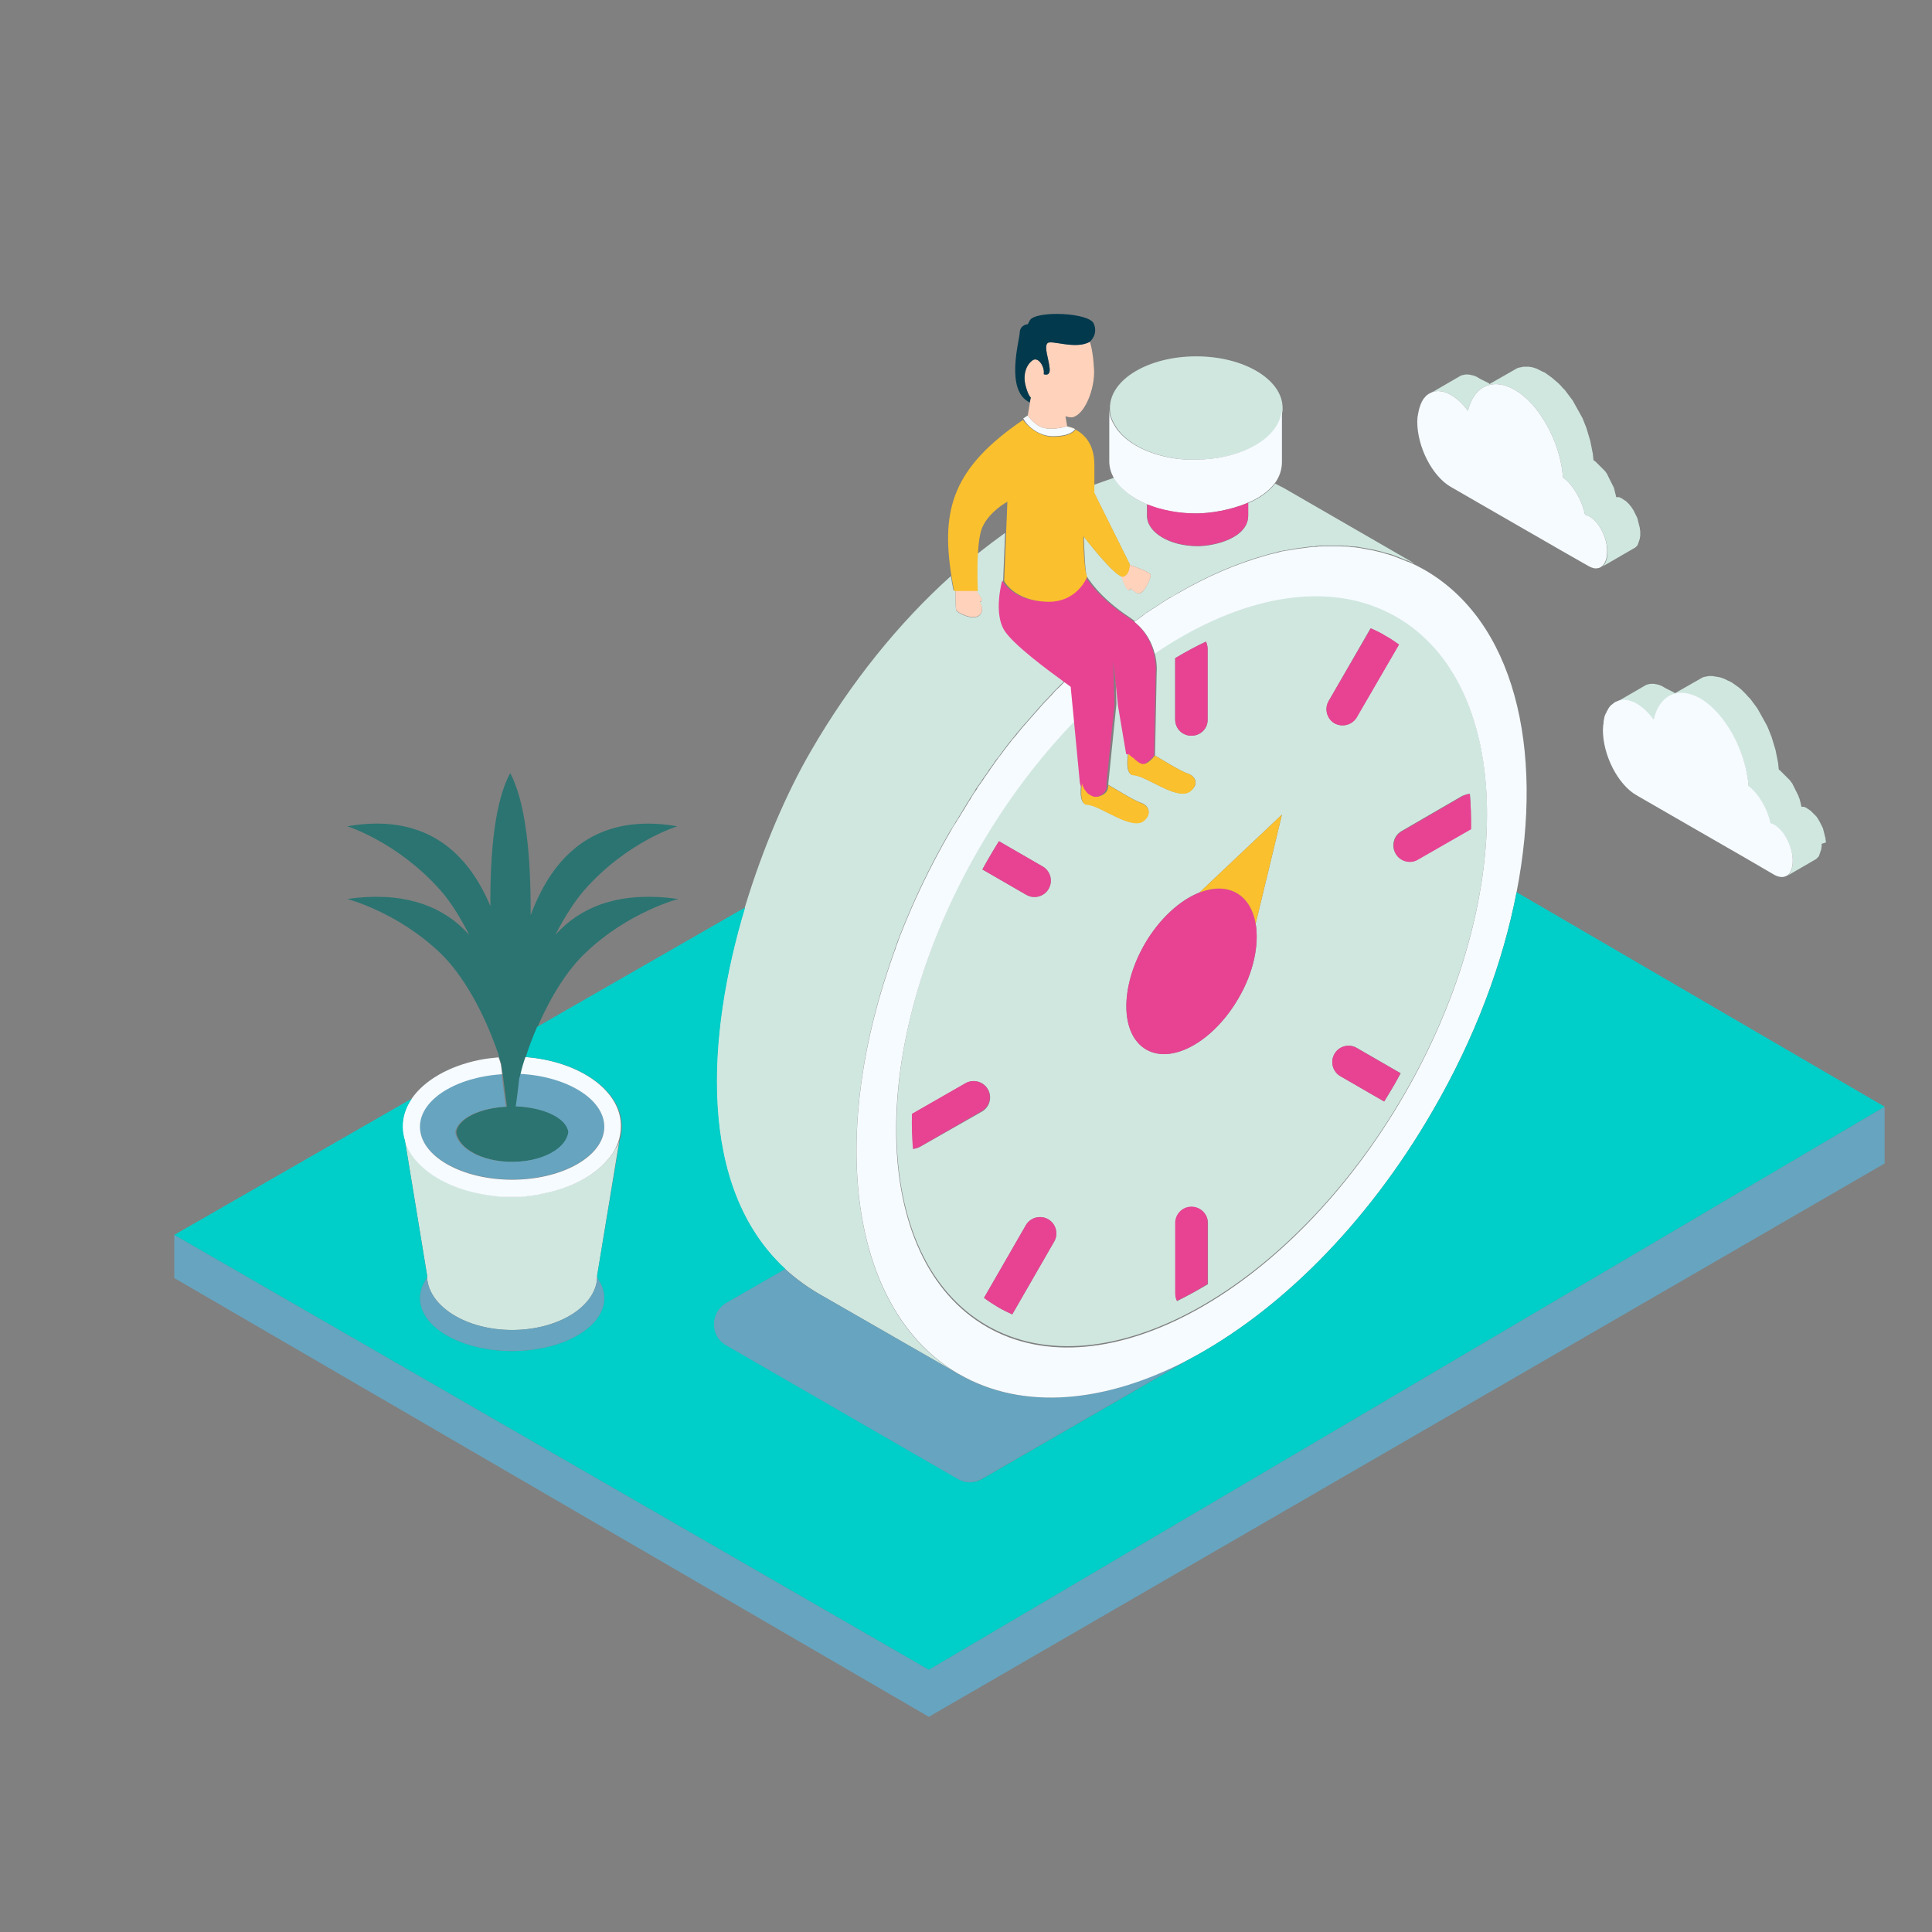<?xml version="1.0" standalone="no"?>
<svg version="1.1" id="color_x5F_1" xmlns="http://www.w3.org/2000/svg" xmlns:xlink="http://www.w3.org/1999/xlink" x="0px" y="0px" width="600px" height="600px" viewBox="0 0 600 600" enable-background="new 0 0 600 600" xml:space="preserve">
<rect x="0" y="0" width="600" height="600" fill="#808080" stroke="none"/>
<path id="color_x5F_9" fill="#2B7471" d="M174.164,288.561c-0.604,0.604-1.209,1.209-1.713,1.814
	c2.822-5.543,5.947-10.381,8.97-13.909c13.305-15.119,28.927-19.855,28.927-19.855c-16.933-2.923-28.422,2.217-36.184,11.086
	c-4.031,4.637-7.055,10.381-9.373,16.53c0.101-17.94-1.411-34.874-6.35-44.146c-4.737,8.769-6.249,24.391-6.148,41.324
	c-2.117-5.04-4.838-9.776-8.265-13.708c-7.761-8.97-19.352-14.01-36.184-11.087c0,0,15.623,4.838,28.927,19.856
	c3.125,3.527,6.148,8.365,8.97,13.909c-0.605-0.604-1.109-1.209-1.713-1.814c-7.761-7.56-19.352-11.792-36.184-9.374
	c0,0,15.623,4.032,28.927,16.832c6.753,6.45,13.203,17.739,17.537,30.036c0.303,0.705,0.504,1.41,0.706,2.217
	c0.202,0.705,0.403,1.411,0.706,2.117c0.101,1.107,0.202,2.116,0.403,3.124c0.504,3.83,0.907,7.257,1.31,10.18
	c-8.365,0.403-15.118,3.729-15.723,7.861c0.706,5.241,8.265,9.272,17.538,9.272c9.272,0,16.832-4.132,17.537-9.272
	c-0.706-4.233-7.66-7.659-16.328-7.962c0.302-2.52,0.706-5.544,1.108-8.77c0.101-0.504,0.202-0.906,0.403-1.41
	c0.504-1.714,1.008-3.527,1.512-5.241c1.008-3.226,2.217-6.351,3.528-9.374c4.031-9.373,9.272-17.638,14.715-22.778
	c13.304-12.8,28.926-16.832,28.926-16.832C193.516,276.768,181.925,281.001,174.164,288.561z M159.046,352.26
	c0-0.706,0-1.412,0-2.117c0,0.605,0,1.109,0,1.714s0,1.31,0,1.915C159.046,353.268,159.046,352.764,159.046,352.26z"></path>
<path id="color_x5F_8" fill="#D0E7DF" d="M433.697,191.399c-20.763-11.994-48.58-6.652-75.088,11.389
	c0.907,3.528,0.604,6.249,0.604,6.249l-0.504,25.601c1.612,0.907,7.962,4.938,10.28,5.644c2.419,0.806,3.528,3.528,0.403,5.543
	c-4.132,2.721-13.405-4.939-17.437-5.14c-2.822-0.101-1.612-6.652-1.612-6.652l-2.521-14.917l-0.806-7.66
	c-0.202,0.101-0.303,0.302-0.504,0.403l0.201,6.753l-2.52,24.794c0,0,0.101,0.604-0.101,1.31c0.101-0.403,0.101-0.706,0.101-1.008
	c1.612,0.907,7.962,4.938,10.28,5.645c2.318,0.806,3.427,3.527,0.403,5.543c-4.132,2.722-13.405-4.938-17.437-5.14
	c-2.722-0.101-1.612-6.652-1.612-6.652l0,0c-0.102-0.403-0.102-0.605-0.102-0.605l-1.813-19.049
	c-10.886,11.289-21.065,24.593-29.834,39.812c-35.176,60.876-34.067,127.297,2.419,148.362
	c36.485,21.065,94.541-11.188,129.716-72.063C471.292,278.885,470.184,212.464,433.697,191.399z M307.609,265.581
	c0.907-1.512,1.714-2.923,2.621-4.334l13.606,7.861c2.419,1.411,3.226,4.536,1.814,6.955s-4.536,3.225-6.955,1.814l-13.606-7.862
	C305.896,268.503,306.702,267.092,307.609,265.581z M285.839,356.09c-0.705,0.402-1.411,0.604-2.217,0.705
	c-0.302-3.527-0.403-7.156-0.302-10.885l16.529-9.475c2.419-1.411,5.544-0.605,6.955,1.814c1.411,2.418,0.604,5.543-1.814,6.954
	L285.839,356.09z M327.364,385.621l-13.002,22.576c-1.512-0.705-3.023-1.411-4.535-2.317c-1.411-0.907-2.923-1.814-4.233-2.822
	l13.002-22.577c1.411-2.419,4.535-3.225,6.954-1.814C327.969,380.077,328.775,383.201,327.364,385.621z M369.998,228.49
	c-2.822,0-5.039-2.217-5.039-5.04v-19.049c3.226-1.915,6.35-3.629,9.575-5.141c0.302,0.706,0.504,1.411,0.504,2.318v21.972
	C375.139,226.272,372.82,228.49,369.998,228.49z M375.139,398.824c-3.226,1.915-6.35,3.628-9.575,5.241
	c-0.403-0.706-0.504-1.512-0.504-2.318v-21.871c0-2.822,2.218-5.04,5.04-5.04c2.821,0,5.039,2.318,5.039,5.04V398.824z
	 M384.613,310.028c-7.762,13.405-20.562,20.562-28.625,15.925c-8.063-4.637-8.265-19.25-0.504-32.756
	c4.637-7.962,10.986-13.708,17.034-16.025l25.6-24.19l-8.163,33.866C391.063,293.398,389.35,301.965,384.613,310.028z
	 M412.632,217.706l13.002-22.577c1.613,0.706,3.125,1.411,4.536,2.318c1.512,0.806,2.923,1.814,4.232,2.721L421.3,222.745
	c-1.411,2.419-4.535,3.226-6.954,1.814C412.128,223.148,411.222,220.125,412.632,217.706z M432.488,337.746
	c-0.907,1.512-1.714,2.922-2.621,4.334l-13.606-7.861c-2.419-1.412-3.226-4.536-1.814-6.955s4.536-3.226,6.955-1.814l13.606,7.861
	C434.201,334.723,433.395,336.234,432.488,337.746z M456.476,246.531c0.303,3.527,0.403,7.156,0.303,10.885l-16.529,9.474
	c-2.419,1.411-5.544,0.605-6.854-1.814c-1.41-2.419-0.604-5.543,1.814-6.955l18.948-10.986
	C454.964,246.833,455.67,246.632,456.476,246.531z M343.793,245.624c0.101-0.202,0.101-0.302,0.202-0.504
	C343.894,245.322,343.793,245.523,343.793,245.624z M343.994,245.02c0,0.101,0,0.201-0.101,0.201
	C343.994,245.12,343.994,245.02,343.994,245.02z M344.096,244.818c0,0.101,0,0.101,0,0.202
	C343.994,244.918,344.096,244.818,344.096,244.818z M192.206,354.678c0-0.1,0.101-0.201,0.101-0.302l-6.854,41.727
	c0,0.202,0,0.403,0,0.706c-0.504,9.071-12.195,16.227-26.407,16.227s-25.802-7.257-26.407-16.227c0-0.202,0-0.403,0-0.706
	l-6.854-41.727c0,0.101,0.101,0.202,0.101,0.202c2.721,7.861,12.095,14.109,24.088,16.227c0.101,0,0.101,0,0.202,0
	c0.302,0.101,0.706,0.101,1.008,0.201c0.202,0,0.403,0.102,0.504,0.102c0.302,0,0.604,0.101,0.907,0.101
	c0.202,0,0.504,0.101,0.706,0.101c0.302,0,0.504,0.102,0.807,0.102c0.302,0,0.604,0,0.806,0.1c0.202,0,0.504,0,0.706,0.102
	c0.302,0,0.706,0,1.008,0c0.202,0,0.403,0,0.604,0c0.504,0,1.109,0,1.613,0s1.109,0,1.613,0c0.202,0,0.403,0,0.604,0
	c0.303,0,0.706,0,1.008,0c0.202,0,0.504,0,0.706-0.102c0.303,0,0.605,0,0.907-0.1c0.302,0,0.504-0.102,0.806-0.102
	c0.202,0,0.504-0.101,0.706-0.101c0.303,0,0.605-0.101,0.907-0.101c0.202,0,0.403-0.102,0.605-0.102
	c0.302,0,0.604-0.101,1.008-0.201c0.101,0,0.202,0,0.302-0.101c9.272-1.612,16.933-5.745,21.267-11.188l0,0
	c0.202-0.201,0.403-0.504,0.605-0.806l0.101-0.101c0.202-0.201,0.302-0.504,0.504-0.705c0-0.102,0.101-0.102,0.101-0.202
	c0.101-0.202,0.303-0.504,0.403-0.706c0-0.101,0.101-0.101,0.101-0.201C191.601,356.189,191.903,355.484,192.206,354.678z
	 M348.53,179.002c-0.101,0-0.101,0-0.202,0c0,0,1.21,3.729,2.017,4.133c0.806,0.302,1.008-0.403,1.008-0.403
	s1.411,1.814,2.721,1.512c1.311-0.302,3.629-4.938,3.226-5.846c-0.504-1.008-6.552-3.023-6.552-3.023c0,0.302,0,0.705-0.101,1.209
	c0.101-0.806,0.101-1.512,0.101-1.512l-10.985-22.073c0-0.202,0-0.806,0-2.419c2.116-0.806,4.233-1.512,6.249-2.217
	c1.813,3.326,5.442,6.249,10.18,8.265v3.527c0,5.241,7.055,9.475,15.723,9.475c5.342,0,15.724-2.52,15.724-9.475
	c0-0.504,0-2.116,0-3.931c3.427-1.411,6.35-3.427,8.365-6.047c1.008,0.504,1.915,1.008,2.923,1.512l40.316,23.282
	c-0.102,0-0.202-0.101-0.303-0.101c-0.504-0.202-0.907-0.403-1.411-0.605c-0.201-0.101-0.403-0.202-0.604-0.202
	c-0.504-0.202-1.008-0.403-1.512-0.604c-0.202-0.101-0.303-0.101-0.504-0.202c-0.504-0.202-1.009-0.403-1.513-0.605
	c-0.201-0.101-0.302-0.101-0.504-0.201c-0.504-0.202-1.108-0.403-1.612-0.504c-0.201,0-0.303-0.101-0.504-0.101
	c-0.504-0.202-1.108-0.302-1.612-0.504c-0.102,0-0.303-0.101-0.403-0.101c-0.604-0.101-1.108-0.302-1.714-0.403
	c-0.101,0-0.302-0.101-0.403-0.101c-0.604-0.101-1.108-0.201-1.713-0.302c-0.101,0-0.303-0.101-0.403-0.101
	c-0.604-0.101-1.108-0.202-1.713-0.303c-0.202,0-0.303,0-0.504-0.101c-0.605-0.101-1.109-0.202-1.714-0.202
	c-0.202,0-0.303,0-0.504,0c-0.604-0.101-1.108-0.101-1.714-0.202c-0.201,0-0.302,0-0.504,0c-0.604,0-1.108-0.101-1.713-0.101
	c-0.202,0-0.403,0-0.504,0c-0.605,0-1.109,0-1.714,0c-0.201,0-0.403,0-0.604,0c-0.604,0-1.108,0-1.714,0c-0.201,0-0.403,0-0.604,0
	c-0.504,0-1.108,0-1.612,0.101c-0.202,0-0.504,0-0.706,0.101c-0.504,0-1.108,0.101-1.612,0.101c-0.303,0-0.504,0.101-0.807,0.101
	c-0.504,0.101-1.008,0.101-1.512,0.201c-0.302,0-0.604,0.101-0.907,0.101c-0.504,0.101-0.907,0.101-1.411,0.202
	c-0.302,0.101-0.705,0.101-1.008,0.202c-0.403,0.101-0.907,0.101-1.31,0.201c-0.403,0.101-0.807,0.202-1.21,0.202
	c-0.403,0.101-0.705,0.101-1.108,0.202c-0.504,0.101-1.008,0.202-1.512,0.403c-0.303,0.101-0.605,0.101-0.807,0.201
	c-0.705,0.202-1.411,0.303-2.016,0.504c-0.101,0-0.202,0.101-0.303,0.101c-8.97,2.52-18.142,6.451-27.313,11.792l0,0
	c-0.807,0.504-1.613,1.008-2.419,1.411h-0.102c-0.806,0.504-1.612,1.008-2.419,1.512l-0.101,0.101
	c-0.806,0.504-1.512,1.008-2.318,1.512c-0.101,0-0.101,0.101-0.201,0.101c-0.807,0.504-1.512,1.008-2.318,1.512
	c-0.101,0.101-0.101,0.101-0.201,0.202c-0.706,0.504-1.512,1.008-2.218,1.613c-0.101,0.101-0.201,0.101-0.302,0.202
	c-0.303,0.201-0.504,0.403-0.807,0.604c-0.504-0.403-1.008-0.706-1.512-1.109c-9.776-6.35-13.405-12.8-13.405-12.8
	c-0.504-0.705-0.907-9.172-0.907-12.397C336.436,166.504,345.91,178.801,348.53,179.002z M344.7,127.398c0-0.202,0-0.403,0-0.706
	c0-8.87,11.994-16.025,26.81-16.025c14.816,0,26.71,7.156,26.811,15.925c0,0,0,0,0,0.101s0,0.302,0,0.403c0,0.101,0,0.302,0,0.403
	c0,0.101,0,0.302-0.101,0.403c0,0.101,0,0.302-0.102,0.403c0,0.202-0.101,0.403-0.101,0.504c0,0.101,0,0.202-0.101,0.302
	c-0.101,0.302-0.101,0.504-0.201,0.807l0,0c-2.521,7.357-13.305,12.8-26.206,12.8c-0.504,0-0.906,0-1.41,0c-0.102,0-0.202,0-0.303,0
	c-0.403,0-0.706,0-1.108,0c-0.102,0-0.102,0-0.202,0c-0.403,0-0.705-0.101-1.108-0.101h-0.101c-0.403,0-0.807-0.101-1.21-0.101l0,0
	c-8.265-1.008-15.118-4.334-18.646-8.769c0,0,0,0-0.102-0.101c-0.201-0.202-0.302-0.403-0.402-0.605l-0.102-0.101
	c-0.101-0.202-0.201-0.302-0.302-0.504c0-0.101-0.102-0.202-0.102-0.202c-0.101-0.101-0.201-0.302-0.302-0.504
	c-0.101-0.101-0.101-0.202-0.202-0.302c-0.101-0.101-0.101-0.202-0.201-0.403c-0.101-0.101-0.101-0.302-0.201-0.403
	c0-0.101-0.102-0.201-0.102-0.302c-0.101-0.202-0.101-0.302-0.201-0.504c0-0.101,0-0.101-0.101-0.202
	c-0.102-0.202-0.102-0.403-0.202-0.604v-0.101c-0.101-0.202-0.101-0.504-0.101-0.706l0,0C344.801,127.902,344.7,127.7,344.7,127.398
	z M565.731,262.053v0.403v0.403l-0.101,0.403v0.403l-0.101,0.302l-0.101,0.302l-0.102,0.302l-0.101,0.303l-0.101,0.302l-0.101,0.302
	l-0.101,0.302l-0.102,0.202l-0.201,0.202l-0.201,0.202l-0.202,0.202l-0.201,0.202l-8.87,5.14c1.008-0.806,1.613-2.419,1.613-4.536
	c0-4.334-2.52-9.272-5.645-10.986c-0.403-0.303-0.807-0.403-1.209-0.504c-1.008-4.636-3.729-9.171-6.854-11.59
	c-0.806-10.885-7.257-22.678-15.018-27.213c-6.954-3.931-12.699-1.008-14.514,6.551c-1.512-2.117-3.326-3.83-5.241-4.938
	c-2.317-1.311-4.435-1.512-6.147-0.706c0.101-0.101,0.201-0.101,0.302-0.202l8.87-5.14l0.403-0.101l0.402-0.101l0.504-0.101h0.504
	h0.504l0.504,0.101l0.505,0.101l0.504,0.101l0.504,0.201l0.504,0.202l0.504,0.303l0.504,0.302l0.201,0.101l0.202,0.101l0.201,0.101
	l0.201,0.101l0.202,0.101l0.201,0.101l0.202,0.101l0.201,0.101l0.202,0.101l0.201,0.101l0.202,0.101l0.201,0.101l0.201,0.101
	l0.102,0.101l0.201,0.101l0.101,0.101l8.467-4.838l0.504-0.202l0.504-0.101l0.504-0.101l0.504-0.101h0.504h0.604l0.604,0.101
	l0.605,0.101l0.604,0.101l0.604,0.101l0.604,0.202l0.605,0.202l0.604,0.302l0.604,0.302l0.705,0.303l0.706,0.403l0.705,0.504
	l0.706,0.504l0.705,0.504l0.706,0.604l0.705,0.706l0.706,0.706l0.604,0.706l0.705,0.706l0.605,0.806l0.604,0.806l0.604,0.807
	l0.604,0.907l0.504,0.907l0.504,0.907l0.504,0.907l0.504,0.907l0.504,0.907l0.505,1.008l0.402,1.008l0.403,1.008l0.403,1.008
	l0.303,1.008l0.302,1.008l0.303,1.008l0.303,1.008l0.201,1.008l0.201,1.008l0.202,1.008l0.201,1.008l0.101,1.008l0.102,1.008
	l0.302,0.202l0.303,0.302l0.302,0.302l0.303,0.302l0.303,0.302l0.302,0.303l0.303,0.302l0.303,0.302l0.302,0.303l0.303,0.302
	l0.302,0.302l0.303,0.302l0.201,0.403l0.303,0.302l0.202,0.403l0.201,0.403l0.201,0.403l0.202,0.403l0.201,0.403l0.202,0.403
	l0.201,0.403l0.201,0.403l0.202,0.403l0.201,0.403l0.102,0.403l0.201,0.403l0.101,0.403l0.101,0.403l0.101,0.403l0.102,0.403
	l0.101,0.504l0.101,0.403h0.101h0.101h0.102h0.101h0.101h0.101h0.101h0.102l0.101,0.101h0.101h0.101l0.101,0.101h0.101l0.102,0.101
	h0.101l0.101,0.101l0.303,0.202l0.302,0.202l0.303,0.202l0.302,0.202l0.303,0.302l0.303,0.302l0.302,0.302l0.303,0.302l0.303,0.303
	l0.302,0.302l0.202,0.302l0.201,0.303l0.201,0.302l0.202,0.403l0.201,0.303l0.202,0.403l0.201,0.403l0.202,0.403l0.201,0.403
	l0.201,0.403l0.102,0.403l0.101,0.403l0.101,0.403l0.101,0.403l0.101,0.403l0.101,0.403l0.102,0.403l0.101,0.403v0.403l0.101,0.403
	v0.403L565.731,262.053z M297.027,426.34c-14.211-8.164-28.423-16.328-42.634-24.492c-3.931-2.318-7.458-4.938-10.583-7.761
	c-27.516-25.399-24.492-72.468-12.498-112.279c5.644-18.646,13.103-35.78,20.359-48.278c12.498-21.67,27.616-40.215,43.642-54.628
	c0.201,1.411,0.504,2.923,0.806,4.435h0.604c0,0,0,5.04,0.202,6.048c0.202,1.008,5.241,3.427,7.156,1.814s0.201-4.233,0.201-4.233
	s1.008-0.101,0.403-1.21c-0.705-1.209-1.612-2.419-1.612-2.419h0.402c0,0-0.302-5.745,0-11.288c2.924-2.318,5.746-4.435,8.669-6.551
	l-0.605,14.614c0,0-2.821,9.978,0.706,15.521c2.721,4.334,13.606,12.397,18.344,15.824c-0.403,0.403-0.706,0.806-1.108,1.108
	c-0.202,0.202-0.403,0.403-0.605,0.605c-0.604,0.604-1.108,1.108-1.713,1.713c-0.202,0.202-0.403,0.504-0.605,0.706
	c-0.504,0.604-1.108,1.108-1.612,1.713c-0.201,0.202-0.504,0.504-0.705,0.706c-0.504,0.604-1.008,1.108-1.512,1.713
	c-0.202,0.302-0.505,0.504-0.706,0.806c-0.504,0.605-1.008,1.109-1.512,1.713c-0.202,0.303-0.504,0.605-0.706,0.807
	c-0.504,0.604-1.008,1.108-1.512,1.713c-0.302,0.302-0.504,0.604-0.806,0.907c-0.504,0.604-0.907,1.108-1.411,1.713
	c-0.303,0.302-0.504,0.604-0.807,1.008c-0.504,0.604-0.907,1.108-1.411,1.713c-0.302,0.302-0.504,0.706-0.806,1.008
	c-0.403,0.605-0.907,1.109-1.311,1.713c-0.303,0.403-0.504,0.706-0.807,1.109c-0.403,0.604-0.807,1.108-1.311,1.713
	c-0.302,0.403-0.604,0.706-0.806,1.108c0,0.101-0.101,0.101-0.101,0.202c-0.403,0.504-0.706,1.008-1.109,1.512
	c-0.302,0.403-0.604,0.807-0.806,1.21c-0.403,0.604-0.807,1.108-1.21,1.713c-0.303,0.403-0.604,0.806-0.807,1.209
	c-0.402,0.604-0.806,1.108-1.209,1.713c-0.303,0.403-0.605,0.806-0.807,1.31c-0.402,0.605-0.807,1.209-1.108,1.713
	c-0.302,0.403-0.604,0.907-0.806,1.311c-0.404,0.604-0.807,1.209-1.109,1.814c-0.302,0.403-0.504,0.806-0.806,1.311
	c-0.403,0.705-0.806,1.31-1.209,2.016c-0.202,0.403-0.403,0.706-0.706,1.108c-0.605,1.008-1.209,2.117-1.915,3.125
	c-6.249,10.785-11.49,21.771-15.723,32.656c0,0.101-0.101,0.202-0.101,0.303c-0.403,1.008-0.806,2.016-1.108,3.023
	c-0.202,0.403-0.302,0.807-0.403,1.209c-0.202,0.706-0.504,1.311-0.706,2.016c-0.202,0.705-0.504,1.31-0.706,2.016
	c-0.101,0.403-0.302,0.806-0.403,1.209C257.517,355.484,264.673,406.888,297.027,426.34z M506.468,170.838l-8.87,5.14
	c-0.101,0.101-0.201,0.101-0.302,0.202c1.209-0.706,1.915-2.419,1.915-4.737c0-4.334-2.521-9.272-5.645-11.087
	c-0.504-0.202-0.907-0.403-1.311-0.504c-1.008-4.636-3.729-9.272-6.854-11.591c-0.807-10.885-7.257-22.778-15.018-27.213
	c-6.854-3.931-12.699-1.008-14.514,6.551c-1.512-2.117-3.326-3.83-5.241-4.939c-2.116-1.209-4.132-1.512-5.745-0.907l8.87-5.141
	l0.402-0.101l0.504-0.101l0.403-0.101h0.504h0.504l0.504,0.101l0.504,0.101l0.504,0.101l0.504,0.202l0.505,0.202l0.504,0.302
	l0.504,0.303l0.201,0.101l0.202,0.101l0.201,0.101l0.201,0.101l0.202,0.101l0.201,0.101l0.202,0.101l0.201,0.101l0.201,0.101
	l0.202,0.101l0.201,0.101l0.202,0.101l0.201,0.101l0.202,0.101l0.101,0.202h0.101l8.467-4.838l0.504-0.202l0.504-0.101l0.504-0.101
	l0.504-0.101h0.604h0.504h0.604l0.605,0.101l0.604,0.101l0.604,0.202l0.604,0.202l0.605,0.302l0.604,0.302l0.604,0.302l0.706,0.303
	l0.705,0.504l0.706,0.504l0.705,0.504l0.705,0.604l0.706,0.605l0.705,0.604l0.706,0.706l0.604,0.706l0.706,0.706l0.604,0.806
	l0.604,0.807l0.604,0.806l0.605,0.806l0.504,0.907l0.504,0.907l0.504,0.907l0.504,0.907l0.504,0.907l0.504,0.907l0.403,1.008
	l0.403,1.008l0.402,1.008l0.303,1.008l0.303,1.008l0.302,1.008l0.303,1.008l0.201,1.008l0.202,1.008l0.201,1.008l0.202,1.008
	l0.101,1.008l0.101,1.008l0.303,0.202l0.302,0.202l0.303,0.302l0.302,0.302l0.303,0.303l0.303,0.302l0.302,0.302l0.303,0.302
	l0.302,0.303l0.303,0.302l0.303,0.302l0.302,0.303l0.202,0.302l0.302,0.403l0.202,0.403l0.201,0.403l0.202,0.403l0.201,0.403
	l0.202,0.403l0.201,0.403l0.201,0.403l0.202,0.403l0.201,0.403l0.202,0.403l0.201,0.403l0.101,0.403l0.102,0.403l0.101,0.403
	l0.101,0.403l0.101,0.403l0.101,0.403l0.102,0.504h0.101h0.101h0.101h0.101h0.102h0.101h0.101h0.101h0.102h0.101l0.101,0.101h0.101
	l0.101,0.101h0.102l0.101,0.101h0.101l0.303,0.202l0.302,0.202l0.303,0.201l0.302,0.202l0.303,0.202l0.303,0.302l0.302,0.302
	l0.303,0.303l0.201,0.302l0.303,0.302l0.201,0.303l0.202,0.302l0.201,0.302l0.202,0.302l0.201,0.403l0.202,0.403l0.201,0.403
	l0.201,0.403l0.202,0.403l0.201,0.403l0.101,0.403l0.102,0.403l0.101,0.403l0.101,0.403l0.101,0.403l0.102,0.403l0.101,0.403
	l0.101,0.403v0.403l0.101,0.403v0.403v0.403v0.403v0.403l-0.101,0.403v0.302l-0.101,0.302l-0.101,0.303l-0.102,0.302l-0.101,0.302
	l-0.101,0.303l-0.101,0.302l-0.102,0.202l-0.101,0.201l-0.201,0.202l-0.202,0.202l-0.201,0.202L506.468,170.838z"></path>
<path id="color_x5F_7" fill="#67A4BF" d="M221.636,411.222c0-2.722,1.411-5.141,3.729-6.552l18.445-10.583
	c3.125,2.923,6.652,5.544,10.583,7.761c14.211,8.164,28.423,16.328,42.634,24.492c0.202,0.101,0.504,0.302,0.706,0.403
	c19.956,11.489,45.657,8.97,71.358-4.536l-64.202,37.091c-2.42,1.411-5.141,1.411-7.56,0l-71.964-41.525
	C223.047,416.361,221.636,414.043,221.636,411.222z M159.046,366.27c15.723,0,28.624-7.357,28.624-16.43
	c0-8.566-11.49-15.621-26.003-16.428c-0.101,0.504-0.202,0.906-0.403,1.41c-0.403,3.226-0.706,6.25-1.109,8.77
	c8.668,0.303,15.724,3.628,16.328,7.962c-0.706,5.241-8.265,9.272-17.537,9.272c-9.273,0-16.832-4.132-17.538-9.272
	c0.706-4.132,7.357-7.458,15.723-7.861c-0.403-2.923-0.907-6.35-1.31-10.18c-14.313,0.907-25.5,7.861-25.5,16.327
	C130.422,358.912,143.323,366.27,159.046,366.27z M159.046,419.587c15.723,0,28.624-7.357,28.624-16.429
	c0-2.218-0.806-4.435-2.217-6.35c-0.504,9.071-12.195,16.227-26.407,16.227s-25.802-7.257-26.407-16.227
	c-1.411,1.915-2.217,4.132-2.217,6.35C130.422,412.229,143.323,419.587,159.046,419.587z M288.459,518.563L54.124,383.504v13.405
	l234.335,136.268L585.285,361.33v-17.638L288.459,518.563z"></path>
<path id="color_x5F_6" fill="#F6FBFF" d="M470.989,277.07c-4.233,21.972-12.901,45.254-26.004,67.832
	c-20.661,35.779-48.277,62.791-75.793,77.305c-25.702,13.506-51.403,16.025-71.359,4.536c-0.302-0.102-0.504-0.303-0.706-0.403
	c-32.354-19.452-39.61-70.754-21.166-125.584c0.101-0.403,0.302-0.806,0.403-1.209c0.202-0.706,0.504-1.31,0.706-2.016
	s0.504-1.311,0.706-2.016c0.202-0.403,0.302-0.806,0.403-1.209c0.403-1.008,0.706-2.016,1.108-3.024
	c0-0.101,0.101-0.202,0.101-0.302c4.233-10.885,9.474-21.872,15.723-32.656c0.604-1.109,1.209-2.117,1.915-3.125
	c0.202-0.403,0.403-0.706,0.706-1.109c0.403-0.706,0.806-1.31,1.209-2.016c0.302-0.403,0.504-0.807,0.806-1.311
	c0.403-0.604,0.706-1.209,1.109-1.814c0.302-0.403,0.604-0.907,0.806-1.311c0.403-0.604,0.706-1.209,1.108-1.713
	c0.303-0.403,0.605-0.806,0.807-1.31c0.403-0.605,0.807-1.109,1.209-1.713c0.303-0.403,0.605-0.806,0.807-1.209
	c0.403-0.605,0.807-1.109,1.21-1.713c0.302-0.403,0.604-0.807,0.806-1.209c0.403-0.504,0.706-1.008,1.109-1.512
	c0-0.101,0.101-0.101,0.101-0.202c0.302-0.403,0.604-0.807,0.806-1.109c0.403-0.604,0.807-1.108,1.311-1.713
	c0.303-0.403,0.504-0.706,0.807-1.109c0.403-0.604,0.907-1.108,1.311-1.713c0.302-0.302,0.504-0.706,0.806-1.008
	c0.403-0.604,0.907-1.109,1.411-1.713c0.303-0.302,0.504-0.604,0.807-1.008c0.504-0.605,0.907-1.109,1.411-1.713
	c0.201-0.302,0.504-0.605,0.806-0.907c0.504-0.604,1.008-1.209,1.512-1.713c0.202-0.302,0.504-0.604,0.706-0.806
	c0.504-0.605,1.008-1.209,1.512-1.713c0.201-0.303,0.504-0.504,0.705-0.807c0.505-0.604,1.009-1.209,1.513-1.713
	c0.201-0.202,0.402-0.504,0.705-0.706c0.504-0.604,1.108-1.209,1.612-1.713c0.202-0.202,0.403-0.504,0.605-0.706
	c0.504-0.604,1.108-1.209,1.713-1.713c0.202-0.202,0.403-0.403,0.604-0.604c0.403-0.403,0.706-0.706,1.109-1.109
	c1.411,1.008,2.217,1.613,2.217,1.613l1.008,10.482c-10.885,11.289-21.064,24.593-29.833,39.812
	c-35.176,60.877-34.067,127.297,2.419,148.362c36.485,21.065,94.54-11.188,129.716-72.064
	c35.176-60.876,34.067-127.297-2.419-148.362c-20.763-11.994-48.58-6.652-75.088,11.389c-0.807-3.125-2.52-6.854-6.35-9.877
	c0.302-0.202,0.504-0.403,0.806-0.605c0.101-0.101,0.202-0.101,0.303-0.201c0.705-0.504,1.512-1.109,2.218-1.613
	c0.101-0.101,0.101-0.101,0.201-0.202c0.807-0.504,1.512-1.008,2.318-1.512c0.101,0,0.101-0.101,0.201-0.101
	c0.807-0.504,1.512-1.008,2.318-1.512l0.101-0.101c0.807-0.504,1.612-1.008,2.419-1.512h0.101c0.807-0.504,1.613-1.008,2.419-1.411
	l0,0c9.172-5.342,18.344-9.273,27.314-11.792c0.101,0,0.201-0.101,0.302-0.101c0.706-0.202,1.411-0.403,2.017-0.504
	c0.302-0.101,0.604-0.101,0.806-0.202c0.504-0.101,1.008-0.201,1.512-0.403c0.403-0.101,0.706-0.202,1.109-0.202
	c0.403-0.101,0.806-0.202,1.209-0.202c0.403-0.101,0.907-0.202,1.311-0.202c0.303-0.101,0.705-0.101,1.008-0.201
	c0.504-0.101,0.907-0.101,1.411-0.202c0.303,0,0.604-0.101,0.907-0.101c0.504-0.101,1.008-0.101,1.512-0.201
	c0.303,0,0.504-0.101,0.807-0.101c0.504-0.101,1.108-0.101,1.612-0.101c0.201,0,0.504,0,0.705-0.101
	c0.504,0,1.109-0.101,1.613-0.101c0.201,0,0.403,0,0.604,0c0.604,0,1.108,0,1.714,0c0.201,0,0.402,0,0.604,0
	c0.604,0,1.108,0,1.713,0c0.202,0,0.403,0,0.504,0c0.605,0,1.109,0.101,1.714,0.101c0.201,0,0.303,0,0.504,0
	c0.604,0,1.108,0.101,1.714,0.202c0.201,0,0.302,0,0.504,0c0.604,0.101,1.108,0.101,1.713,0.202c0.202,0,0.303,0,0.504,0.101
	c0.604,0.101,1.108,0.202,1.714,0.303c0.101,0,0.302,0.101,0.403,0.101c0.604,0.101,1.108,0.202,1.713,0.302
	c0.101,0,0.303,0.101,0.403,0.101c0.604,0.101,1.108,0.302,1.714,0.403c0.101,0,0.302,0.101,0.402,0.101
	c0.504,0.101,1.109,0.302,1.613,0.504c0.201,0,0.302,0.101,0.504,0.101c0.504,0.202,1.108,0.303,1.612,0.504
	c0.201,0.101,0.303,0.101,0.504,0.202c0.504,0.202,1.008,0.403,1.512,0.605c0.202,0.101,0.303,0.101,0.504,0.201
	c0.504,0.202,1.008,0.403,1.512,0.605c0.202,0.101,0.403,0.202,0.605,0.202c0.504,0.202,0.907,0.403,1.411,0.604
	c1.108,0.504,2.217,1.109,3.325,1.714C470.082,192.609,479.758,232.018,470.989,277.07z M356.19,156.627
	c4.334,1.814,9.575,2.822,15.219,2.822c4.334,0,10.785-1.008,16.127-3.326c3.427-1.411,6.35-3.427,8.365-6.047
	c1.411-1.915,2.217-4.132,2.217-6.652c0-2.217,0-4.536,0-6.753c0-0.202,0-0.403,0-0.706c0-3.124,0-6.148,0-9.272
	c0,0.101,0,0.302,0,0.403c0,0.101,0,0.302,0,0.403c0,0.101,0,0.302-0.101,0.403c0,0.101,0,0.302-0.101,0.403
	c0,0.202-0.101,0.403-0.101,0.504c0,0.101,0,0.202-0.101,0.302c-0.102,0.302-0.102,0.504-0.202,0.807l0,0
	c-2.52,7.357-13.304,12.8-26.205,12.8c-0.504,0-0.907,0-1.411,0c-0.101,0-0.201,0-0.303,0c-0.402,0-0.705,0-1.108,0
	c-0.101,0-0.101,0-0.201,0c-0.403,0-0.706-0.101-1.109-0.101h-0.101c-0.403,0-0.806-0.101-1.209-0.101l0,0
	c-8.265-1.008-15.119-4.334-18.646-8.769c0,0,0,0-0.101-0.101c-0.202-0.202-0.303-0.403-0.403-0.605l-0.101-0.101
	c-0.101-0.202-0.202-0.302-0.303-0.504c0-0.101-0.101-0.202-0.101-0.202c-0.101-0.101-0.201-0.302-0.303-0.504
	c-0.101-0.101-0.101-0.202-0.201-0.302c-0.101-0.101-0.101-0.202-0.201-0.403c-0.102-0.101-0.102-0.302-0.202-0.403
	c0-0.101-0.101-0.201-0.101-0.302c-0.101-0.202-0.101-0.302-0.202-0.504c0-0.101,0-0.101-0.101-0.202
	c-0.101-0.202-0.101-0.403-0.201-0.604v-0.101c-0.101-0.202-0.101-0.504-0.101-0.706l0,0c0-0.302-0.102-0.504-0.102-0.806v7.358
	v8.567c0,1.713,0.504,3.427,1.311,4.938C347.824,151.789,351.453,154.611,356.19,156.627z M326.961,135.461
	c4.334,0,6.148-1.108,6.955-2.217c-1.008-0.504-1.915-0.706-2.318-0.806l0,0c-0.101,0-0.202,0-0.202-0.101
	c0,0-2.923,1.109-6.45,0.706c-3.427-0.403-5.745-4.031-5.745-4.031c-0.302,0.201-0.604,0.403-0.907,0.604l0,0l0,0l-0.302,0.202
	l-0.202,0.101l0,0l0,0l0,0l0,0l0,0l0,0l0,0l0,0l0,0l0,0l0,0l0,0l0,0l0,0C318.696,131.934,322.325,135.461,326.961,135.461z
	 M493.566,160.356c-0.504-0.202-0.907-0.403-1.311-0.504c-1.008-4.636-3.729-9.272-6.854-11.591
	c-0.807-10.885-7.257-22.778-15.018-27.213c-6.854-3.931-12.699-1.008-14.514,6.551c-1.512-2.117-3.326-3.83-5.241-4.939
	c-2.116-1.209-4.132-1.512-5.745-0.907c-0.302,0.101-0.705,0.302-1.008,0.504c0,0,0,0-0.101,0c-0.303,0.202-0.504,0.403-0.807,0.604
	l-0.101,0.101c-0.201,0.202-0.403,0.504-0.604,0.706l-0.101,0.101c-0.403,0.604-0.807,1.31-1.109,2.217
	c0,0.101-0.101,0.202-0.101,0.302c-0.101,0.303-0.201,0.605-0.303,1.008c0,0.201-0.101,0.302-0.101,0.504
	c-0.101,0.302-0.101,0.706-0.201,1.008c0,0.202,0,0.302-0.101,0.504c0,0.504-0.102,1.008-0.102,1.613
	c0,7.861,4.637,16.933,10.382,20.258l19.755,11.389l14.01,8.063l9.172,5.241c0.604,0.302,1.108,0.504,1.612,0.604
	s1.108,0,1.512-0.101c1.512-0.504,2.52-2.318,2.52-5.04C499.211,167.109,496.69,162.17,493.566,160.356z M551.117,256.207
	c-0.403-0.302-0.807-0.403-1.21-0.504c-1.008-4.636-3.729-9.172-6.854-11.591c-0.806-10.885-7.257-22.678-15.018-27.213
	c-6.954-3.931-12.699-1.008-14.514,6.551c-1.512-2.116-3.326-3.83-5.241-4.938c-2.318-1.311-4.435-1.512-6.147-0.706
	c-0.202,0.101-0.303,0.101-0.505,0.202c-0.101,0.101-0.302,0.202-0.402,0.302c-0.102,0.101-0.303,0.202-0.403,0.302
	c-0.101,0.101-0.202,0.202-0.403,0.303c-0.101,0.101-0.303,0.302-0.403,0.403c-0.101,0.101-0.201,0.302-0.302,0.403
	c-0.102,0.202-0.303,0.403-0.403,0.706c-0.101,0.202-0.202,0.302-0.303,0.504c-0.101,0.302-0.201,0.504-0.403,0.806
	c-0.101,0.202-0.101,0.302-0.201,0.504c-0.101,0.303-0.202,0.504-0.202,0.807c0,0.202-0.101,0.403-0.101,0.504
	c-0.101,0.302-0.101,0.604-0.101,1.008c0,0.202,0,0.302-0.101,0.504c0,0.504-0.101,1.008-0.101,1.613
	c0,7.861,4.636,16.933,10.381,20.259l19.755,11.389l14.01,8.063l9.172,5.342c1.512,0.806,2.822,0.806,3.83,0.202
	c0.101,0,0.101-0.101,0.201-0.101c1.008-0.806,1.613-2.419,1.613-4.535C556.762,262.96,554.241,258.021,551.117,256.207z
	 M163.178,328.271c-0.605,1.713-1.109,3.427-1.512,5.241c14.514,0.806,26.003,7.861,26.003,16.429
	c0,9.07-12.901,16.429-28.624,16.429s-28.624-7.358-28.624-16.429c0-8.467,11.188-15.421,25.5-16.328
	c-0.101-1.008-0.202-2.016-0.403-3.125c-0.201-0.705-0.403-1.41-0.706-2.116c-2.016,0.202-4.031,0.403-5.946,0.807
	c-9.474,1.915-17.134,6.35-21.065,12.095c-1.814,2.621-2.822,5.645-2.822,8.668c0,1.612,0.302,3.225,0.806,4.736
	c2.722,7.862,12.095,14.111,24.089,16.228c0.101,0,0.101,0,0.202,0c0.302,0.101,0.706,0.101,1.008,0.202
	c0.202,0,0.403,0.101,0.504,0.101c0.302,0,0.605,0.101,0.907,0.101c0.202,0,0.504,0.101,0.706,0.101
	c0.302,0,0.504,0.101,0.806,0.101s0.605,0,0.806,0.102c0.202,0,0.504,0,0.706,0.101c0.303,0,0.706,0,1.008,0
	c0.201,0,0.403,0,0.604,0c0.504,0,1.109,0,1.613,0s1.108,0,1.612,0c0.202,0,0.403,0,0.605,0c0.302,0,0.706,0,1.008,0
	c0.202,0,0.504,0,0.706-0.101c0.302,0,0.605,0,0.907-0.102c0.302,0,0.504-0.101,0.806-0.101c0.202,0,0.504-0.101,0.706-0.101
	c0.302,0,0.605-0.101,0.907-0.101c0.202,0,0.403-0.101,0.604-0.101c0.303,0,0.605-0.102,1.008-0.202c0.101,0,0.202,0,0.303-0.101
	c9.272-1.613,16.933-5.745,21.267-11.188l0,0c0.202-0.201,0.403-0.504,0.604-0.807l0.101-0.101c0.201-0.202,0.302-0.504,0.504-0.706
	c0-0.101,0.101-0.101,0.101-0.201c0.101-0.201,0.302-0.504,0.403-0.705c0-0.102,0.101-0.102,0.101-0.202
	c0.403-0.706,0.706-1.512,1.008-2.218c0.504-1.512,0.807-3.225,0.807-4.838C193.012,338.754,180.01,329.582,163.178,328.271z"></path>
<path id="color_x5F_5" fill="#FFD2BB" d="M339.762,114.799c0.302,6.249-3.125,14.413-6.955,14.816c0,0-1.209,0-1.915-0.403
	l0.504,3.125c0,0-2.923,1.108-6.45,0.705c-3.427-0.403-5.745-4.031-5.745-4.031l0.907-5.645c0,0-0.705-0.201-1.612-3.628
	c-0.907-3.527,0.302-6.551,2.217-7.861c1.814-1.209,3.83,2.217,3.427,4.334c0,0,2.218,0.907,1.814-2.016
	c-0.302-2.923-1.814-6.551-0.604-7.66c1.209-1.008,8.869,2.117,13.103-0.403C338.451,106.131,339.459,108.651,339.762,114.799z
	 M304.687,185.654c-0.706-1.209-1.612-2.419-1.612-2.419h-6.35c0,0,0,5.04,0.202,6.047s5.241,3.427,7.156,1.814
	c1.915-1.612,0.201-4.233,0.201-4.233S305.393,186.864,304.687,185.654z M357.299,178.397c-0.504-1.008-6.552-3.023-6.552-3.023
	c0,0.302,0,0.907-0.201,1.512c0,0.101,0,0.201-0.101,0.302c0,0.101,0,0.101-0.101,0.202c-0.102,0.202-0.102,0.302-0.202,0.403
	c0,0,0,0,0,0.101c-0.101,0.101-0.201,0.302-0.302,0.403c0,0,0,0.101-0.102,0.101c-0.101,0.101-0.201,0.202-0.402,0.302
	c0,0-0.102,0-0.102,0.101c-0.201,0.101-0.302,0.201-0.504,0.201c-0.101,0-0.201,0-0.302,0c-0.102,0-0.102,0-0.202,0
	c0,0,1.21,3.729,2.016,4.133c0.807,0.302,1.009-0.403,1.009-0.403s1.41,1.814,2.721,1.512
	C355.384,184.042,357.702,179.405,357.299,178.397z"></path>
<path id="color_x5F_4" fill="#00CEC9" d="M585.285,343.692L470.989,277.07c-4.233,21.972-12.9,45.254-26.004,67.832
	c-20.661,35.779-48.277,62.791-75.793,77.305l-64.203,37.091c-2.419,1.411-5.141,1.411-7.56,0l-71.963-41.525
	c-2.419-1.411-3.729-3.729-3.729-6.551c0-2.722,1.411-5.141,3.729-6.552l18.444-10.583c-27.516-25.399-24.492-72.468-12.498-112.279
	l-64.606,37.091c-1.31,3.023-2.52,6.148-3.527,9.373c16.832,1.311,29.833,10.482,29.833,21.568c0,1.714-0.302,3.326-0.806,4.838
	c0-0.1,0.101-0.201,0.101-0.302l-6.955,41.727c0,0.202,0,0.403,0,0.706c1.411,1.915,2.217,4.132,2.217,6.35
	c0,9.071-12.901,16.429-28.624,16.429s-28.624-7.357-28.624-16.429c0-2.218,0.806-4.435,2.217-6.35c0-0.202,0-0.403,0-0.706
	l-6.854-41.727c0,0.101,0.101,0.202,0.101,0.202c-0.504-1.512-0.807-3.125-0.807-4.738c0-3.124,1.008-6.047,2.822-8.668
	l-73.778,42.332l234.335,135.059L585.285,343.692z"></path>
<path id="color_x5F_3" fill="#E84393" d="M318.696,277.877l-13.606-7.862c0.807-1.411,1.612-2.923,2.52-4.435
	c0.907-1.512,1.714-2.923,2.621-4.334l13.606,7.861c2.419,1.411,3.226,4.536,1.814,6.955S321.115,279.288,318.696,277.877z
	 M456.476,246.531c-0.806,0.101-1.512,0.302-2.217,0.706l-18.949,10.986c-2.419,1.411-3.225,4.536-1.813,6.955
	s4.535,3.225,6.854,1.814l16.529-9.474C456.879,253.687,456.778,250.059,456.476,246.531z M325.55,378.666
	c-2.419-1.41-5.543-0.604-6.954,1.814l-13.002,22.577c1.311,1.008,2.722,1.915,4.233,2.821c1.512,0.907,3.023,1.613,4.535,2.318
	l13.002-22.576C328.775,383.201,327.969,380.077,325.55,378.666z M364.959,223.45c0,2.822,2.217,5.04,5.039,5.04
	s5.04-2.217,5.04-5.04v-21.871c0-0.807-0.202-1.613-0.504-2.318c-3.226,1.512-6.35,3.226-9.575,5.141V223.45z M371.913,169.528
	c5.342,0,15.724-2.52,15.724-9.474c0-0.504,0-2.117,0-3.931c-5.442,2.318-11.793,3.326-16.127,3.326
	c-5.644,0-10.885-1.109-15.219-2.822v3.527C356.19,165.295,363.245,169.528,371.913,169.528z M306.702,338.25
	c-1.411-2.42-4.535-3.226-6.954-1.814l-16.529,9.475c-0.101,3.729,0,7.357,0.302,10.885c0.806-0.101,1.512-0.303,2.217-0.705
	l19.049-10.986C307.308,343.692,308.113,340.668,306.702,338.25z M414.446,327.264c-1.411,2.419-0.604,5.543,1.814,6.955
	l13.606,7.861c0.907-1.412,1.714-2.924,2.621-4.334c0.906-1.412,1.612-2.924,2.419-4.436l-13.607-7.861
	C418.982,324.038,415.857,324.845,414.446,327.264z M421.401,222.745l13.103-22.577c-1.411-1.008-2.722-1.915-4.233-2.721
	c-1.411-0.907-2.923-1.613-4.535-2.318l-13.104,22.577c-1.41,2.419-0.604,5.543,1.814,6.954
	C416.966,225.97,419.99,225.164,421.401,222.745z M369.998,374.735c-2.822,0-5.039,2.318-5.039,5.04v21.871
	c0,0.806,0.201,1.612,0.504,2.318c3.226-1.513,6.35-3.226,9.575-5.241v-19.05C375.139,377.054,372.82,374.735,369.998,374.735z
	 M384.109,277.373c-3.326-1.915-7.358-1.814-11.591-0.201c-6.048,2.419-12.498,8.164-17.034,16.025
	c-7.761,13.506-7.559,28.12,0.504,32.756c8.063,4.637,20.863-2.52,28.625-15.925c4.736-8.063,6.45-16.63,5.342-23.181
	C389.249,282.614,387.233,279.187,384.109,277.373z M351.554,235.243L351.554,235.243c0.101,0.101,0.202,0.202,0.303,0.302
	l0.101,0.101c0.101,0.101,0.101,0.101,0.201,0.202c0.102,0.101,0.202,0.101,0.202,0.201l0.101,0.101
	c0.101,0.101,0.201,0.202,0.303,0.202c0,0,0.101,0,0.101,0.101c0.101,0.101,0.302,0.202,0.403,0.302l0,0
	c0.705,0.403,1.31,0.706,1.813,0.605c0.907-0.202,1.915-1.209,2.621-1.915l0,0c0.201-0.202,0.403-0.403,0.504-0.604
	c0.101-0.101,0.201-0.202,0.201-0.202l0.504-25.601c0,0,0.303-2.721-0.604-6.249c-0.807-3.125-2.52-6.854-6.35-9.877l0,0
	c-0.504-0.403-1.008-0.706-1.512-1.108c-9.776-6.35-13.405-12.801-13.405-12.801s-3.226,8.265-13.002,7.761
	c-9.877-0.504-12.8-6.451-12.8-6.451s-2.822,9.978,0.705,15.521c2.722,4.334,13.606,12.397,18.344,15.824l0,0
	c1.411,1.008,2.218,1.612,2.218,1.612l1.008,10.482l1.814,19.049c0,0,0,0.202,0.101,0.605l0,0c0.101,0.302,0.201,0.706,0.403,1.209
	c0,0,0,0.101,0.101,0.101c0,0.101,0.101,0.202,0.101,0.303l0.101,0.101c0,0.101,0.102,0.202,0.102,0.202l0.101,0.101
	c0.101,0.101,0.201,0.303,0.302,0.403c0,0.101,0.102,0.101,0.102,0.202c0.101,0.101,0.101,0.101,0.201,0.202
	c0.101,0.101,0.101,0.101,0.201,0.202c0.102,0.101,0.102,0.101,0.202,0.201c0.101,0,0.101,0.101,0.201,0.101
	c0.101,0.101,0.202,0.101,0.303,0.202c0.101,0.101,0.201,0.101,0.303,0.201c0.101,0,0.201,0.101,0.201,0.101
	c0.101,0,0.201,0.101,0.303,0.101c0.101,0,0.201,0,0.302,0.101c0.101,0,0.202,0,0.303,0.101c0.101,0,0.201,0,0.302,0
	c0.202,0,0.403,0,0.605,0c0.201,0,0.402-0.101,0.604-0.101c0.101,0,0.201,0,0.201-0.101c0.102,0,0.202-0.101,0.303-0.101
	s0.201-0.101,0.201-0.101c0.102,0,0.202-0.101,0.202-0.101c0.101,0,0.101-0.101,0.201-0.101s0.202-0.101,0.202-0.101
	c0.101,0,0.101-0.101,0.201-0.101c0.101-0.101,0.202-0.202,0.303-0.303l0.101-0.101c0.101-0.101,0.101-0.101,0.201-0.202
	c0,0,0-0.101,0.102-0.101c0.101-0.101,0.101-0.202,0.201-0.303l0,0c0.604-1.008,0.403-2.116,0.403-2.116l2.52-24.794l-0.201-6.753
	l-0.202-6.753l0.706,6.35l0.806,7.66l2.521,14.917C350.345,234.134,350.849,234.638,351.554,235.243z"></path>
<path id="color_x5F_2" fill="#FBC02D" d="M398.118,252.981l-8.163,33.866c-0.706-4.233-2.722-7.66-5.846-9.475
	c-3.326-1.915-7.358-1.814-11.591-0.201L398.118,252.981z M336.436,166.504c0,0,9.474,12.296,12.095,12.599c0.101,0,0.201,0,0.302,0
	c0.202-0.101,0.403-0.101,0.505-0.202c0,0,0.101,0,0.101-0.101c0.101-0.101,0.302-0.202,0.403-0.303c0,0,0-0.101,0.101-0.101
	c0.101-0.101,0.201-0.202,0.302-0.403c0,0,0,0,0-0.101c0.102-0.101,0.102-0.302,0.202-0.403c0-0.101,0-0.101,0.101-0.202
	c0-0.101,0.101-0.202,0.101-0.302c0.202-0.907,0.202-1.814,0.202-1.814l-10.986-22.073c0-0.202,0-0.806,0-2.419
	c0-1.31,0-3.326,0-6.35c0-10.482-8.365-11.792-8.365-11.792s0.101,0,0.201,0.101l0,0c0.403,0.101,1.21,0.302,2.318,0.806
	c-0.807,1.008-2.621,2.217-6.954,2.217c-4.536,0-8.164-3.527-9.374-5.241l0,0c-21.569,14.715-25.601,27.515-22.173,48.681
	c0.201,1.411,0.504,2.923,0.806,4.435h0.604h6.35h0.403c0,0-0.302-5.745,0-11.289c0.202-3.527,0.604-6.954,1.513-8.769
	c2.317-4.838,7.659-7.66,7.659-7.66l-0.403,9.978l-0.604,14.614c0,0,2.923,5.947,12.801,6.451
	c9.877,0.605,13.001-7.761,13.001-7.761C336.839,178.196,336.436,169.729,336.436,166.504z M368.99,240.282
	c-2.318-0.706-8.769-4.737-10.28-5.644l0,0c0,0-0.101,0.101-0.202,0.201c-0.101,0.101-0.302,0.303-0.504,0.605l0,0l0,0
	c-0.705,0.706-1.612,1.613-2.62,1.814h-0.101c-0.504,0.101-1.108-0.101-1.814-0.605l0,0c-0.101-0.101-0.303-0.202-0.403-0.302
	c0,0-0.101,0-0.101-0.101c-0.101-0.101-0.201-0.202-0.303-0.202c-0.101,0-0.101-0.101-0.101-0.101
	c-0.101-0.101-0.201-0.101-0.201-0.202c-0.101-0.101-0.101-0.101-0.202-0.202l-0.101-0.101c-0.101-0.101-0.201-0.202-0.302-0.202
	c0,0,0,0-0.102,0c-0.705-0.604-1.209-1.109-1.209-1.109s-1.21,6.552,1.612,6.652c4.133,0.202,13.305,7.862,17.437,5.14
	C372.417,243.709,371.309,241.088,368.99,240.282z M354.477,249.454c-2.318-0.806-8.668-4.737-10.28-5.644
	c0,0.403,0,1.108-0.403,1.814l0,0c-0.101,0.101-0.101,0.202-0.201,0.302c0,0,0,0.101-0.102,0.101
	c-0.101,0.101-0.101,0.202-0.201,0.202l-0.101,0.101c-0.101,0.101-0.202,0.202-0.303,0.302c0,0-0.101,0.101-0.201,0.101
	s-0.101,0.101-0.202,0.101c-0.101,0-0.101,0.101-0.201,0.101s-0.202,0.101-0.202,0.101c-0.101,0-0.201,0.101-0.201,0.101
	c-0.101,0-0.201,0.101-0.303,0.101c-0.101,0-0.201,0-0.201,0.101c-0.201,0-0.403,0.101-0.604,0.101c-0.202,0-0.403,0-0.605,0
	c-0.101,0-0.201,0-0.302,0s-0.202,0-0.303-0.101c-0.101,0-0.201,0-0.302-0.101c-0.102,0-0.202-0.101-0.303-0.101
	s-0.201-0.101-0.201-0.101c-0.102-0.101-0.202-0.101-0.303-0.202c-0.101-0.101-0.201-0.101-0.303-0.202
	c-0.101,0-0.101-0.101-0.201-0.101c-0.101-0.101-0.101-0.101-0.201-0.202c-0.102-0.101-0.102-0.101-0.202-0.202
	c-0.101-0.101-0.101-0.101-0.201-0.202c0-0.101-0.102-0.101-0.102-0.201c-0.101-0.101-0.201-0.303-0.302-0.403l-0.101-0.101
	c-0.102-0.101-0.102-0.201-0.102-0.201l-0.101-0.101c0-0.101-0.101-0.202-0.101-0.302c0,0,0-0.101-0.101-0.101
	c-0.202-0.403-0.303-0.807-0.403-1.209l0,0l0,0c0,0-1.21,6.551,1.612,6.652c4.133,0.202,13.405,7.862,17.437,5.14
	C357.903,252.981,356.795,250.26,354.477,249.454z"></path>
<path id="color_x5F_1_1_" fill="#02394D" d="M318.495,119.738c-0.907-3.527,0.302-6.551,2.217-7.861
	c1.814-1.209,3.83,2.217,3.427,4.334c0,0,2.218,0.907,1.814-2.016c-0.302-2.923-1.814-6.551-0.604-7.66
	c1.209-1.008,8.869,2.117,13.103-0.403c0,0,2.722-2.217,1.21-5.644c-1.411-3.427-17.941-4.132-19.856-1.008l-0.604,1.209
	c0,0-2.419,0.101-2.52,2.621c-0.101,2.52-4.637,18.042,3.124,21.67l0.303-1.512C320.107,123.366,319.402,123.165,318.495,119.738z"></path>
</svg>